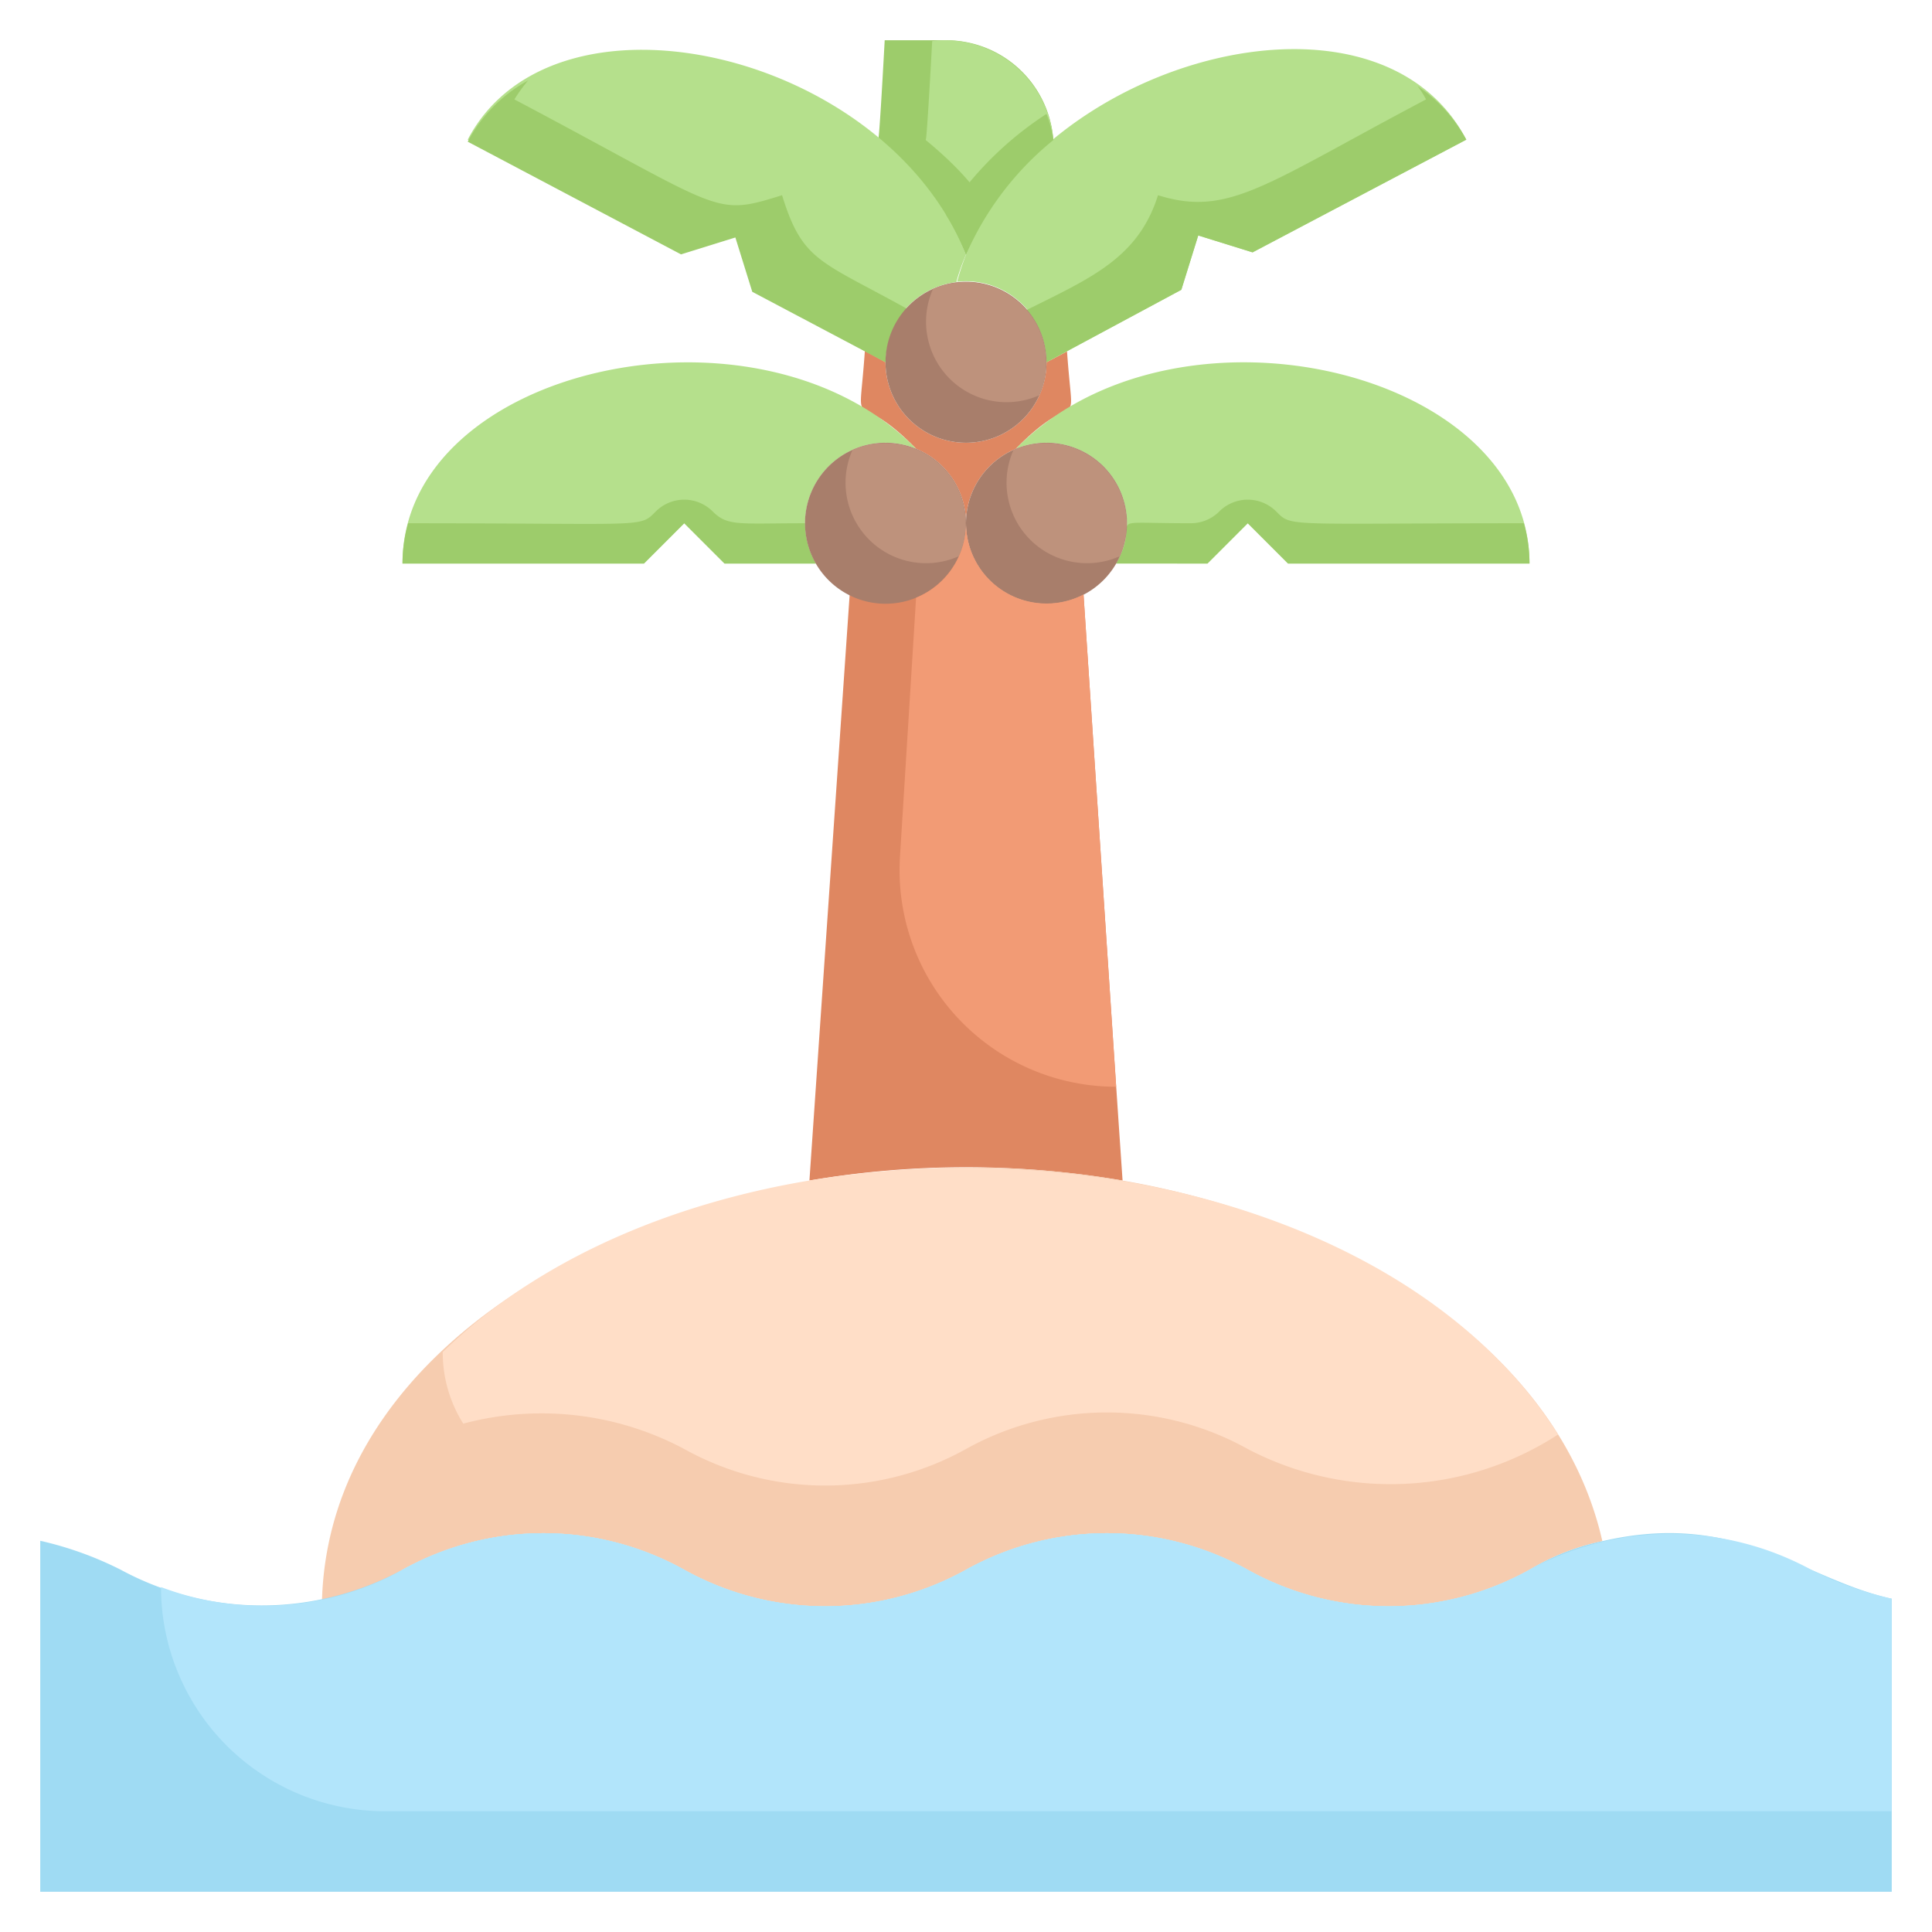 <svg xmlns="http://www.w3.org/2000/svg" viewBox="0 0 48 48"><defs><style>.cls-1{fill:#df8761;}.cls-2{fill:#9dcc6b;}.cls-3{fill:#b5e08c;}.cls-4{fill:#a87e6b;}.cls-5{fill:#be927c;}.cls-6{fill:#f6ccaf;}.cls-7{fill:#9fdbf3;}.cls-8{fill:#b2e5fb;}.cls-9{fill:#ffdec7;}.cls-10{fill:#f29b75;}</style></defs><title>Island</title><g id="Island"><path class="cls-1" d="M25.24,11.15A2,2,0,0,0,24,13a2,2,0,0,0-1.24-1.85c-1.61-1.66-1.43-.14-1.27-2.47L22,9a2,2,0,1,0,4,0l.51-.27C26.67,11,26.85,9.49,25.24,11.15Z"/><path class="cls-2" d="M26.17,3.48A7.56,7.56,0,0,0,24,6.33a7.63,7.63,0,0,0-2.18-2.87c0-.11,0,.49.16-2.46h1.51A2.67,2.67,0,0,1,26.17,3.48Z"/><path class="cls-3" d="M26.17,3.48c-2.78,2.38-.35,2.32-3.17,0,0-.11,0,.49.16-2.46A2.7,2.7,0,0,1,26.17,3.48Z"/><path class="cls-1" d="M27.89,29.33a23.08,23.08,0,0,0-7.78,0l1-14.56A2,2,0,0,0,24,13a2,2,0,0,0,2.92,1.77C27.87,29.07,27.68,26.25,27.89,29.33Z"/><path class="cls-3" d="M38,14H32l-1-1-1,1H27.73a2,2,0,0,0-2.49-2.85C29.17,7.12,38,9.15,38,14Z"/><path class="cls-2" d="M31.71,12.71a1,1,0,0,0-1.42,0,1,1,0,0,1-.7.29c-2.43,0-1.16-.2-1.86,1H30l1-1,1,1h6a3.72,3.72,0,0,0-.14-1C31.91,13,32.1,13.1,31.71,12.71Z"/><path class="cls-3" d="M22.76,11.15A2,2,0,0,0,20.27,14H18l-1-1-1,1H10C10,9.12,18.85,7.14,22.76,11.15Z"/><path class="cls-2" d="M17.71,12.71a1,1,0,0,0-1.42,0c-.41.41-.19.29-6.15.29A3.72,3.72,0,0,0,10,14h6l1-1,1,1h2.27A2,2,0,0,1,20,13C18.36,13,18.08,13.08,17.71,12.71Z"/><path class="cls-3" d="M24,6.33a4.6,4.6,0,0,0-.24.68A2,2,0,0,0,22,9L18.69,7.2l-.42-1.35-1.35.42-5.3-2.8C13.77-.64,22,1.28,24,6.33Z"/><path class="cls-2" d="M19.43,4.85c-1.73.54-1.41.39-6.65-2.38A3.89,3.89,0,0,1,13.12,2a3.72,3.72,0,0,0-1.5,1.52l5.3,2.8,1.35-.42.42,1.35L22,9a2,2,0,0,1,.55-1.32C20.37,6.47,19.94,6.5,19.43,4.85Z"/><path class="cls-3" d="M36.43,3.47l-5.31,2.8-1.35-.42L29.35,7.2,26,9a2,2,0,0,0-2.22-2C25.16,1.72,34.09-1,36.43,3.47Z"/><path class="cls-2" d="M26.17,3.48A7.56,7.56,0,0,0,24,6.33a5.49,5.49,0,0,0-.5-1A8.48,8.48,0,0,1,26,2.83,2.78,2.78,0,0,1,26.17,3.48Z"/><path class="cls-2" d="M35.22,2.14a2.3,2.3,0,0,1,.21.33c-4,2.11-4.9,2.93-6.66,2.38-.49,1.57-1.7,2.07-3.26,2.85A2,2,0,0,1,26,9L29.35,7.2l.42-1.35,1.35.42,5.31-2.8A3.76,3.76,0,0,0,35.22,2.14Z"/><path class="cls-4" d="M26,9a2,2,0,1,1-2-2A2,2,0,0,1,26,9Z"/><path class="cls-5" d="M25.82,9.82a2,2,0,0,1-2.64-2.64A2,2,0,0,1,25.82,9.82Z"/><path class="cls-4" d="M24,13a2,2,0,1,1-1.24-1.85A2,2,0,0,1,24,13Z"/><path class="cls-5" d="M23.82,13.82a2,2,0,0,1-2.64-2.64A2,2,0,0,1,23.82,13.82Z"/><path class="cls-4" d="M28,13a2,2,0,1,1-2-2A2,2,0,0,1,28,13Z"/><path class="cls-5" d="M27.82,13.82a2,2,0,0,1-2.64-2.64A2,2,0,0,1,27.82,13.82Z"/><path class="cls-6" d="M39.81,38.29A5.84,5.84,0,0,0,38,39a7.2,7.2,0,0,1-7,0,7.2,7.2,0,0,0-7,0,7.2,7.2,0,0,1-7,0,7.2,7.2,0,0,0-7,0,5.91,5.91,0,0,1-2,.75c.23-7.65,10.93-12,19.88-10.42C33.09,30.22,38.67,33.26,39.81,38.29Z"/><path class="cls-7" d="M47,39.72V47H1V38.28A8.67,8.67,0,0,1,3,39a7.35,7.35,0,0,0,7,0,7.2,7.2,0,0,1,7,0,7.2,7.2,0,0,0,7,0,7.2,7.2,0,0,1,7,0,7.2,7.2,0,0,0,7,0,5.84,5.84,0,0,1,1.81-.71C43.18,37.51,44.78,39.23,47,39.72Z"/><path class="cls-8" d="M47,39.72V45H9.57A5.57,5.57,0,0,1,4,39.43,7.14,7.14,0,0,0,10,39a7.2,7.2,0,0,1,7,0,7.2,7.2,0,0,0,7,0,7.2,7.2,0,0,1,7,0,7.2,7.2,0,0,0,7,0,7.32,7.32,0,0,1,7,0A8.67,8.67,0,0,0,47,39.72Z"/><path class="cls-9" d="M38.71,35.64A7.64,7.64,0,0,1,31,36a7.2,7.2,0,0,0-7,0,7.2,7.2,0,0,1-7,0,7.54,7.54,0,0,0-5.49-.63A3.3,3.3,0,0,1,11,33.59C18,26.77,33.66,27.67,38.71,35.64Z"/><path class="cls-10" d="M27.73,27a5.38,5.38,0,0,1-5.37-5.72l.4-6.43A2,2,0,0,0,24,13a2,2,0,0,0,2.92,1.77Z"/></g></svg>